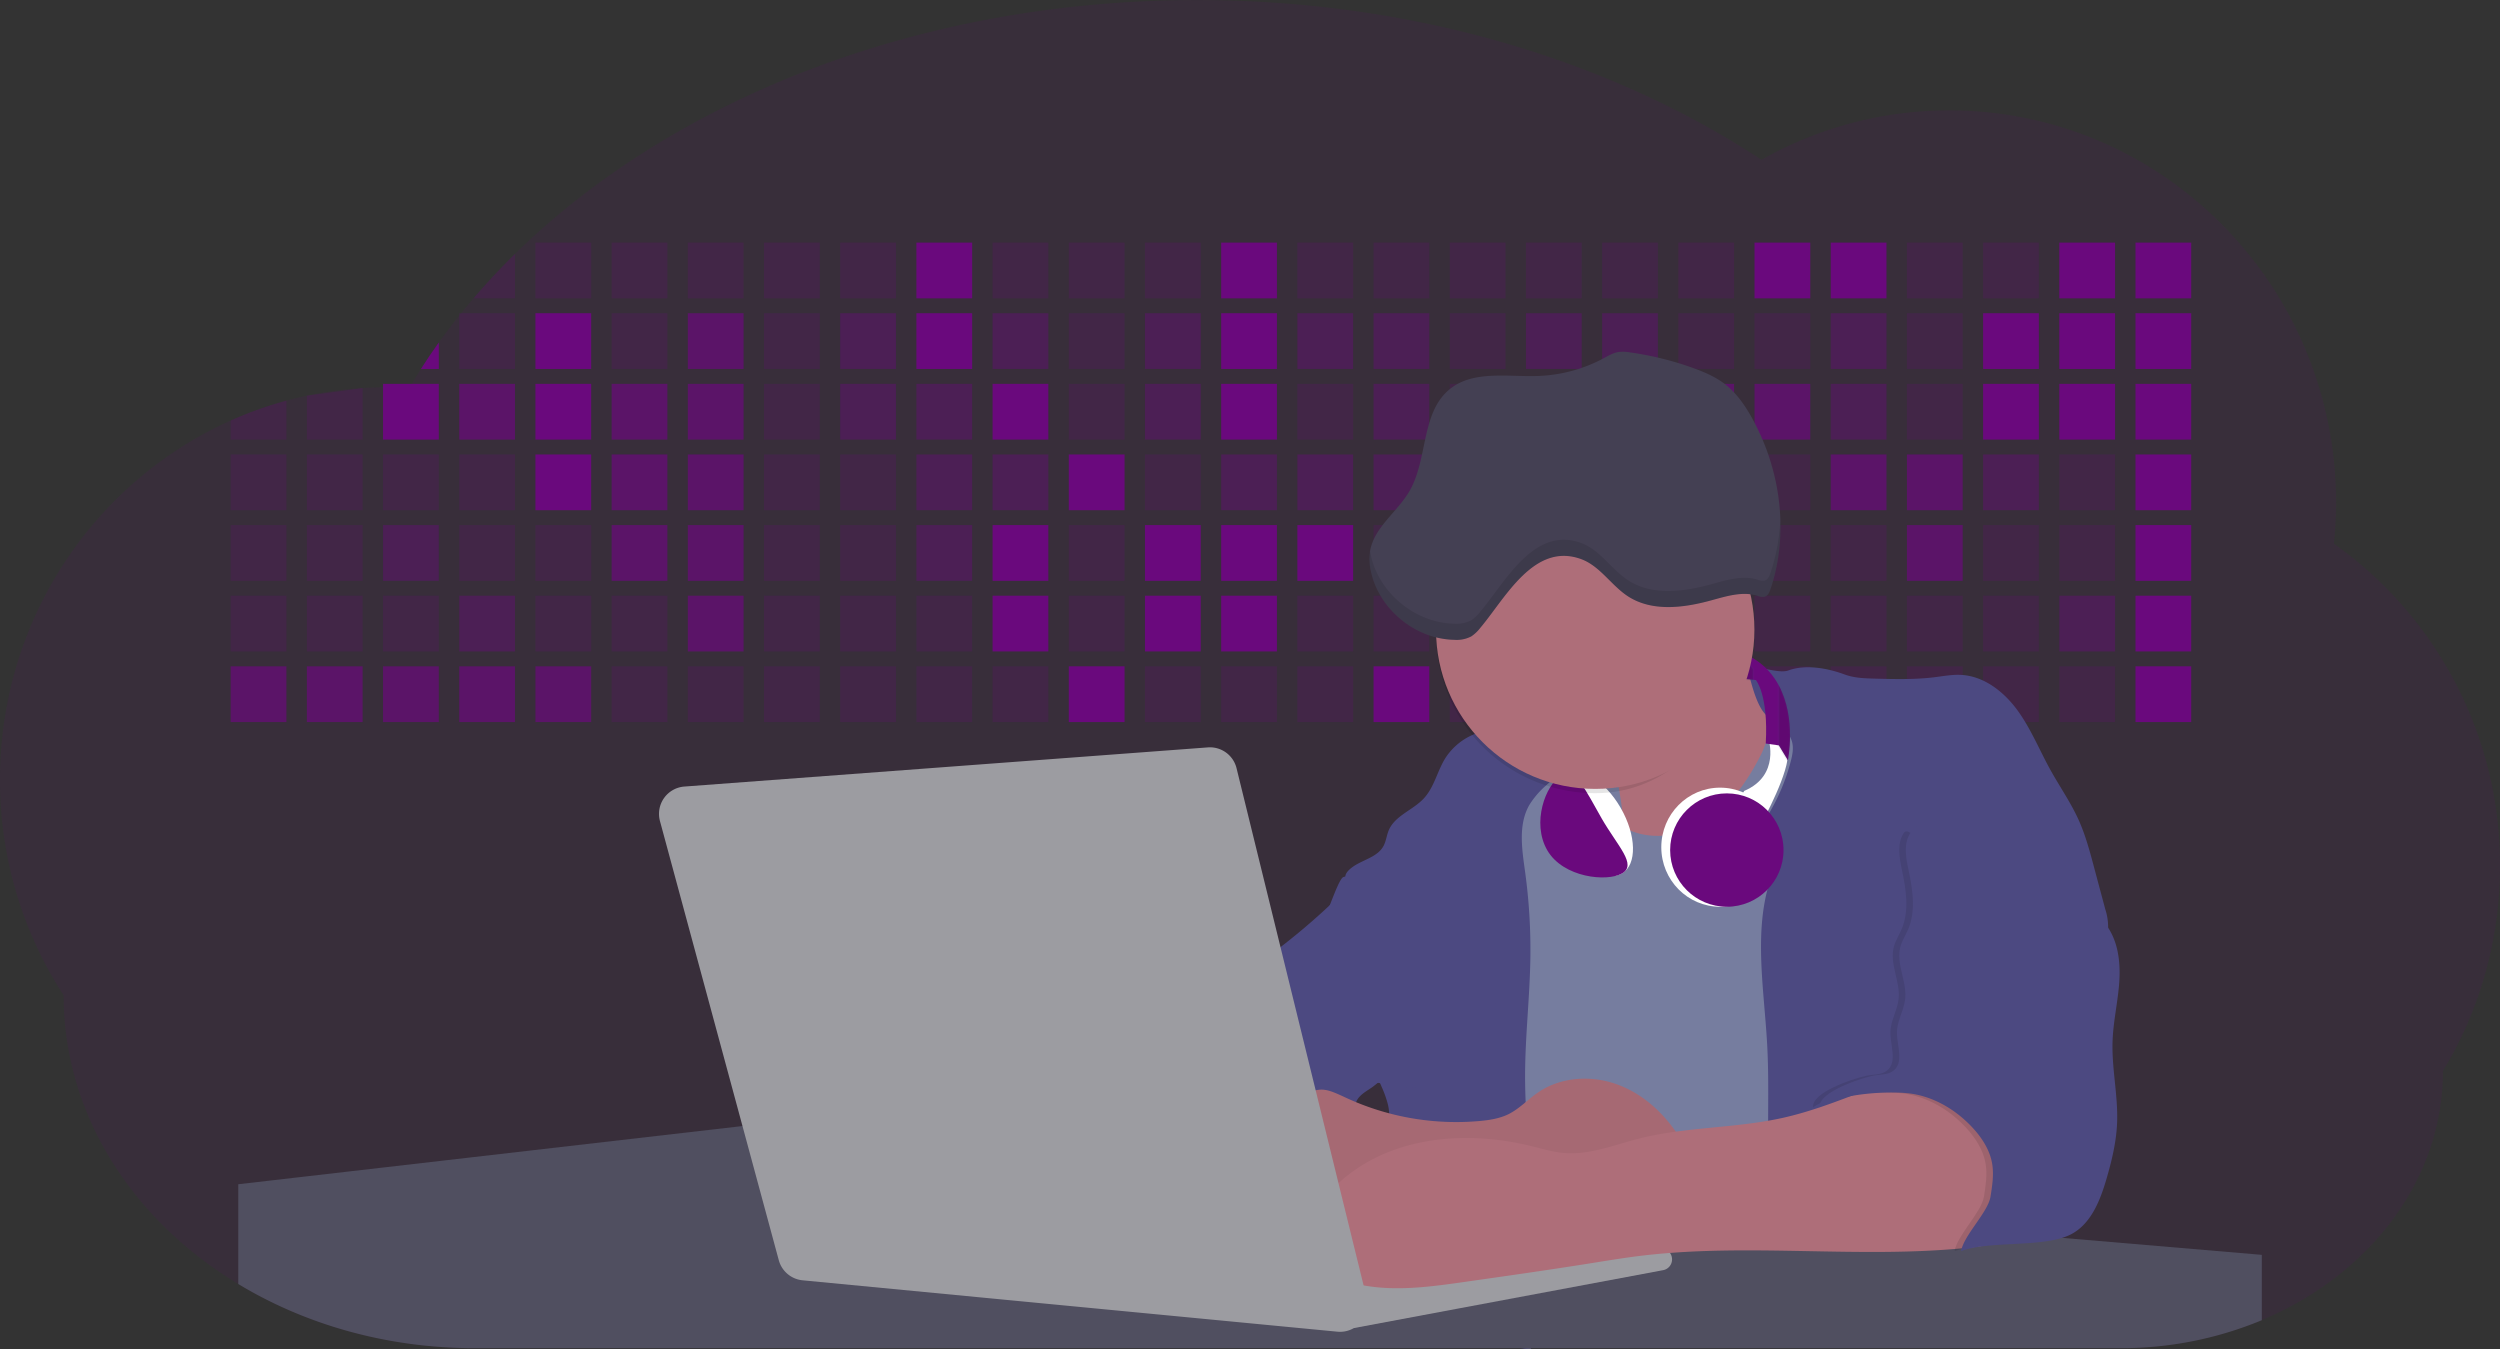 <svg id="aa7bae02-e79e-4d6b-a496-aba15f39787c" data-name="Layer 1" xmlns="http://www.w3.org/2000/svg" width="1144" height="617.32" viewBox="0 0 1144 617.32"><rect x="0" y="0" width="1144" height="617.32" fill="#333333" stroke="none"/><title>developer activity</title><path d="M1172,537.57a181.92,181.92,0,0,1-6.85,49.6,180.06,180.06,0,0,1-19.27,44.28c0,50.1-33.82,93.4-82.91,114a167.3,167.3,0,0,1-64.73,12.8H245.17c-40.25,0-77.55-10.86-108.14-29.36A185.76,185.76,0,0,1,112.2,711c-34-29.22-55.08-69.6-55.08-114.2A180.5,180.5,0,0,1,28,498.08c0-73.36,43.39-136.44,105.55-164.29a174.52,174.52,0,0,1,25.51-9.12q4.63-1.26,9.36-2.26a175.39,175.39,0,0,1,25.51-3.5q4.65-.29,9.35-.33H205c3.46,0,6.89.12,10.3.32l1.12-1.9q2.06-3.44,4.22-6.81,3.9-6.14,8.18-12.1,4.48-6.29,9.35-12.38l.83-1q2.76-3.44,5.64-6.8,9-10.49,19-20.35c72.11-70.68,185.08-116.18,312.08-116.18,98.82,0,189.15,27.55,258.34,73.07A174.18,174.18,0,0,1,920,191.86c97.74,0,177,80.37,177,179.51a184.9,184.9,0,0,1-1,18.78A180,180,0,0,1,1172,537.57Z" transform="translate(-28 -141.34)" fill="#6a097d" opacity="0.1"/><path d="M263.66,257.52v20.35h-19Q253.59,267.39,263.66,257.52Z" transform="translate(-28 -141.34)" fill="#6a097d" opacity="0.2"/><rect x="245.02" y="111.02" width="25.51" height="25.51" fill="#6a097d" opacity="0.2"/><rect x="279.88" y="111.02" width="25.51" height="25.51" fill="#6a097d" opacity="0.2"/><rect x="314.75" y="111.02" width="25.51" height="25.51" fill="#6a097d" opacity="0.2"/><rect x="349.61" y="111.02" width="25.51" height="25.51" fill="#6a097d" opacity="0.2"/><rect x="384.48" y="111.02" width="25.51" height="25.51" fill="#6a097d" opacity="0.2"/><rect x="419.35" y="111.02" width="25.51" height="25.51" fill="#6a097d"/><rect x="454.21" y="111.02" width="25.51" height="25.51" fill="#6a097d" opacity="0.2"/><rect x="489.08" y="111.02" width="25.51" height="25.51" fill="#6a097d" opacity="0.2"/><rect x="523.94" y="111.02" width="25.51" height="25.51" fill="#6a097d" opacity="0.2"/><rect x="558.81" y="111.02" width="25.51" height="25.51" fill="#6a097d"/><rect x="593.68" y="111.02" width="25.51" height="25.51" fill="#6a097d" opacity="0.2"/><rect x="628.54" y="111.02" width="25.51" height="25.51" fill="#6a097d" opacity="0.2"/><rect x="663.41" y="111.02" width="25.51" height="25.51" fill="#6a097d" opacity="0.2"/><rect x="698.28" y="111.02" width="25.51" height="25.51" fill="#6a097d" opacity="0.2"/><rect x="733.14" y="111.02" width="25.51" height="25.51" fill="#6a097d" opacity="0.2"/><rect x="768.01" y="111.02" width="25.51" height="25.51" fill="#6a097d" opacity="0.2"/><rect x="802.87" y="111.02" width="25.51" height="25.51" fill="#6a097d"/><rect x="837.74" y="111.02" width="25.51" height="25.51" fill="#6a097d"/><rect x="872.61" y="111.02" width="25.51" height="25.51" fill="#6a097d" opacity="0.2"/><rect x="907.47" y="111.02" width="25.51" height="25.51" fill="#6a097d" opacity="0.2"/><rect x="942.34" y="111.02" width="25.51" height="25.51" fill="#6a097d"/><rect x="977.2" y="111.02" width="25.51" height="25.51" fill="#6a097d"/><path d="M228.8,298.08v12.1h-8.18Q224.52,304,228.8,298.08Z" transform="translate(-28 -141.34)" fill="#6a097d"/><rect x="210.15" y="143.33" width="25.51" height="25.51" fill="#6a097d" opacity="0.2"/><rect x="245.02" y="143.33" width="25.51" height="25.51" fill="#6a097d"/><rect x="279.88" y="143.33" width="25.51" height="25.51" fill="#6a097d" opacity="0.2"/><rect x="314.75" y="143.33" width="25.51" height="25.51" fill="#6a097d" opacity="0.7"/><rect x="349.61" y="143.33" width="25.51" height="25.51" fill="#6a097d" opacity="0.2"/><rect x="384.48" y="143.33" width="25.51" height="25.51" fill="#6a097d" opacity="0.4"/><rect x="419.35" y="143.33" width="25.51" height="25.51" fill="#6a097d"/><rect x="454.21" y="143.33" width="25.51" height="25.51" fill="#6a097d" opacity="0.4"/><rect x="489.08" y="143.33" width="25.51" height="25.51" fill="#6a097d" opacity="0.2"/><rect x="523.94" y="143.33" width="25.51" height="25.51" fill="#6a097d" opacity="0.4"/><rect x="558.81" y="143.33" width="25.51" height="25.51" fill="#6a097d"/><rect x="593.68" y="143.33" width="25.51" height="25.51" fill="#6a097d" opacity="0.4"/><rect x="628.54" y="143.33" width="25.51" height="25.51" fill="#6a097d" opacity="0.4"/><rect x="663.41" y="143.33" width="25.51" height="25.51" fill="#6a097d" opacity="0.2"/><rect x="698.28" y="143.33" width="25.51" height="25.51" fill="#6a097d" opacity="0.4"/><rect x="733.14" y="143.33" width="25.51" height="25.51" fill="#6a097d" opacity="0.4"/><rect x="768.01" y="143.33" width="25.51" height="25.51" fill="#6a097d" opacity="0.2"/><rect x="802.87" y="143.33" width="25.51" height="25.51" fill="#6a097d" opacity="0.2"/><rect x="837.74" y="143.33" width="25.51" height="25.51" fill="#6a097d" opacity="0.4"/><rect x="872.61" y="143.33" width="25.51" height="25.51" fill="#6a097d" opacity="0.2"/><rect x="907.47" y="143.33" width="25.51" height="25.51" fill="#6a097d"/><rect x="942.34" y="143.33" width="25.51" height="25.51" fill="#6a097d"/><rect x="977.2" y="143.33" width="25.51" height="25.51" fill="#6a097d"/><path d="M159.06,324.67V342.5H133.55v-8.71A174.52,174.52,0,0,1,159.06,324.67Z" transform="translate(-28 -141.34)" fill="#6a097d" opacity="0.2"/><polygon points="165.93 177.57 165.93 201.16 140.42 201.16 140.42 181.07 165.93 177.57" fill="#6a097d" opacity="0.2"/><rect x="175.28" y="175.65" width="25.51" height="25.51" fill="#6a097d"/><rect x="210.15" y="175.65" width="25.51" height="25.51" fill="#6a097d" opacity="0.7"/><rect x="245.02" y="175.65" width="25.51" height="25.51" fill="#6a097d"/><rect x="279.88" y="175.65" width="25.51" height="25.51" fill="#6a097d" opacity="0.7"/><rect x="314.75" y="175.65" width="25.51" height="25.51" fill="#6a097d" opacity="0.7"/><rect x="349.61" y="175.65" width="25.51" height="25.51" fill="#6a097d" opacity="0.2"/><rect x="384.48" y="175.65" width="25.51" height="25.51" fill="#6a097d" opacity="0.4"/><rect x="419.35" y="175.65" width="25.51" height="25.51" fill="#6a097d" opacity="0.4"/><rect x="454.21" y="175.65" width="25.51" height="25.51" fill="#6a097d"/><rect x="489.08" y="175.65" width="25.51" height="25.51" fill="#6a097d" opacity="0.2"/><rect x="523.94" y="175.65" width="25.51" height="25.51" fill="#6a097d" opacity="0.4"/><rect x="558.81" y="175.65" width="25.51" height="25.51" fill="#6a097d"/><rect x="593.68" y="175.65" width="25.51" height="25.51" fill="#6a097d" opacity="0.2"/><rect x="628.54" y="175.65" width="25.51" height="25.51" fill="#6a097d" opacity="0.4"/><rect x="663.41" y="175.65" width="25.51" height="25.51" fill="#6a097d" opacity="0.2"/><rect x="698.28" y="175.65" width="25.51" height="25.51" fill="#6a097d"/><rect x="733.14" y="175.65" width="25.51" height="25.51" fill="#6a097d" opacity="0.2"/><rect x="768.01" y="175.65" width="25.51" height="25.51" fill="#6a097d" opacity="0.7"/><rect x="802.87" y="175.65" width="25.51" height="25.51" fill="#6a097d" opacity="0.7"/><rect x="837.74" y="175.65" width="25.51" height="25.51" fill="#6a097d" opacity="0.4"/><rect x="872.61" y="175.65" width="25.51" height="25.51" fill="#6a097d" opacity="0.2"/><rect x="907.47" y="175.65" width="25.51" height="25.51" fill="#6a097d"/><rect x="942.34" y="175.65" width="25.51" height="25.51" fill="#6a097d"/><rect x="977.2" y="175.65" width="25.51" height="25.51" fill="#6a097d"/><rect x="105.55" y="207.96" width="25.51" height="25.51" fill="#6a097d" opacity="0.2"/><rect x="140.42" y="207.96" width="25.51" height="25.51" fill="#6a097d" opacity="0.2"/><rect x="175.28" y="207.96" width="25.51" height="25.51" fill="#6a097d" opacity="0.2"/><rect x="210.15" y="207.96" width="25.51" height="25.51" fill="#6a097d" opacity="0.2"/><rect x="245.02" y="207.96" width="25.51" height="25.51" fill="#6a097d"/><rect x="279.88" y="207.96" width="25.51" height="25.51" fill="#6a097d" opacity="0.7"/><rect x="314.75" y="207.96" width="25.51" height="25.51" fill="#6a097d" opacity="0.7"/><rect x="349.61" y="207.96" width="25.51" height="25.51" fill="#6a097d" opacity="0.2"/><rect x="384.48" y="207.96" width="25.51" height="25.51" fill="#6a097d" opacity="0.2"/><rect x="419.35" y="207.96" width="25.51" height="25.51" fill="#6a097d" opacity="0.4"/><rect x="454.21" y="207.96" width="25.51" height="25.51" fill="#6a097d" opacity="0.4"/><rect x="489.08" y="207.96" width="25.51" height="25.51" fill="#6a097d"/><rect x="523.94" y="207.96" width="25.51" height="25.51" fill="#6a097d" opacity="0.2"/><rect x="558.81" y="207.96" width="25.51" height="25.51" fill="#6a097d" opacity="0.4"/><rect x="593.68" y="207.96" width="25.51" height="25.51" fill="#6a097d" opacity="0.4"/><rect x="628.54" y="207.96" width="25.51" height="25.51" fill="#6a097d" opacity="0.4"/><rect x="663.41" y="207.96" width="25.51" height="25.51" fill="#6a097d" opacity="0.4"/><rect x="698.28" y="207.96" width="25.51" height="25.51" fill="#6a097d" opacity="0.2"/><rect x="733.14" y="207.96" width="25.51" height="25.51" fill="#6a097d" opacity="0.2"/><rect x="768.01" y="207.96" width="25.51" height="25.51" fill="#6a097d" opacity="0.2"/><rect x="802.87" y="207.96" width="25.51" height="25.51" fill="#6a097d" opacity="0.2"/><rect x="837.74" y="207.96" width="25.51" height="25.51" fill="#6a097d" opacity="0.7"/><rect x="872.61" y="207.96" width="25.51" height="25.51" fill="#6a097d" opacity="0.7"/><rect x="907.47" y="207.96" width="25.51" height="25.51" fill="#6a097d" opacity="0.4"/><rect x="942.34" y="207.96" width="25.51" height="25.51" fill="#6a097d" opacity="0.2"/><rect x="977.2" y="207.96" width="25.51" height="25.51" fill="#6a097d"/><rect x="105.55" y="240.28" width="25.51" height="25.51" fill="#6a097d" opacity="0.2"/><rect x="140.42" y="240.28" width="25.51" height="25.51" fill="#6a097d" opacity="0.2"/><rect x="175.28" y="240.28" width="25.51" height="25.51" fill="#6a097d" opacity="0.4"/><rect x="210.15" y="240.28" width="25.51" height="25.51" fill="#6a097d" opacity="0.2"/><rect x="245.02" y="240.28" width="25.51" height="25.51" fill="#6a097d" opacity="0.2"/><rect x="279.88" y="240.28" width="25.51" height="25.51" fill="#6a097d" opacity="0.7"/><rect x="314.75" y="240.28" width="25.51" height="25.51" fill="#6a097d" opacity="0.7"/><rect x="349.61" y="240.28" width="25.51" height="25.51" fill="#6a097d" opacity="0.2"/><rect x="384.48" y="240.28" width="25.51" height="25.51" fill="#6a097d" opacity="0.2"/><rect x="419.35" y="240.28" width="25.51" height="25.51" fill="#6a097d" opacity="0.4"/><rect x="454.21" y="240.28" width="25.51" height="25.51" fill="#6a097d"/><rect x="489.08" y="240.28" width="25.51" height="25.51" fill="#6a097d" opacity="0.2"/><rect x="523.94" y="240.28" width="25.51" height="25.51" fill="#6a097d"/><rect x="558.81" y="240.28" width="25.51" height="25.51" fill="#6a097d"/><rect x="593.68" y="240.28" width="25.51" height="25.51" fill="#6a097d"/><rect x="628.54" y="240.28" width="25.51" height="25.51" fill="#6a097d" opacity="0.2"/><rect x="663.41" y="240.28" width="25.51" height="25.51" fill="#6a097d"/><rect x="698.28" y="240.28" width="25.51" height="25.51" fill="#6a097d" opacity="0.2"/><rect x="733.14" y="240.28" width="25.51" height="25.51" fill="#6a097d" opacity="0.2"/><rect x="768.01" y="240.28" width="25.51" height="25.51" fill="#6a097d" opacity="0.2"/><rect x="802.87" y="240.28" width="25.51" height="25.51" fill="#6a097d" opacity="0.2"/><rect x="837.74" y="240.28" width="25.51" height="25.51" fill="#6a097d" opacity="0.2"/><rect x="872.61" y="240.28" width="25.51" height="25.51" fill="#6a097d" opacity="0.7"/><rect x="907.47" y="240.28" width="25.51" height="25.51" fill="#6a097d" opacity="0.2"/><rect x="942.34" y="240.28" width="25.51" height="25.51" fill="#6a097d" opacity="0.2"/><rect x="977.2" y="240.28" width="25.51" height="25.51" fill="#6a097d"/><rect x="105.55" y="272.59" width="25.51" height="25.51" fill="#6a097d" opacity="0.2"/><rect x="140.42" y="272.59" width="25.51" height="25.51" fill="#6a097d" opacity="0.2"/><rect x="175.28" y="272.59" width="25.51" height="25.51" fill="#6a097d" opacity="0.2"/><rect x="210.15" y="272.59" width="25.51" height="25.51" fill="#6a097d" opacity="0.4"/><rect x="245.02" y="272.59" width="25.51" height="25.51" fill="#6a097d" opacity="0.2"/><rect x="279.88" y="272.59" width="25.51" height="25.51" fill="#6a097d" opacity="0.2"/><rect x="314.75" y="272.59" width="25.51" height="25.51" fill="#6a097d" opacity="0.7"/><rect x="349.61" y="272.59" width="25.51" height="25.51" fill="#6a097d" opacity="0.2"/><rect x="384.48" y="272.59" width="25.51" height="25.51" fill="#6a097d" opacity="0.2"/><rect x="419.35" y="272.59" width="25.51" height="25.51" fill="#6a097d" opacity="0.2"/><rect x="454.21" y="272.59" width="25.51" height="25.51" fill="#6a097d"/><rect x="489.08" y="272.59" width="25.51" height="25.51" fill="#6a097d" opacity="0.2"/><rect x="523.94" y="272.59" width="25.51" height="25.51" fill="#6a097d"/><rect x="558.81" y="272.59" width="25.51" height="25.51" fill="#6a097d"/><rect x="593.68" y="272.59" width="25.51" height="25.51" fill="#6a097d" opacity="0.2"/><rect x="628.54" y="272.59" width="25.51" height="25.51" fill="#6a097d" opacity="0.2"/><rect x="663.41" y="272.59" width="25.51" height="25.51" fill="#6a097d" opacity="0.2"/><rect x="698.28" y="272.59" width="25.51" height="25.51" fill="#6a097d" opacity="0.2"/><rect x="733.14" y="272.59" width="25.51" height="25.51" fill="#6a097d" opacity="0.2"/><rect x="768.01" y="272.59" width="25.51" height="25.51" fill="#6a097d" opacity="0.2"/><rect x="802.87" y="272.59" width="25.51" height="25.51" fill="#6a097d" opacity="0.2"/><rect x="837.74" y="272.59" width="25.51" height="25.51" fill="#6a097d" opacity="0.2"/><rect x="872.61" y="272.59" width="25.51" height="25.51" fill="#6a097d" opacity="0.2"/><rect x="907.47" y="272.59" width="25.51" height="25.51" fill="#6a097d" opacity="0.2"/><rect x="942.34" y="272.59" width="25.51" height="25.51" fill="#6a097d" opacity="0.4"/><rect x="977.2" y="272.59" width="25.51" height="25.51" fill="#6a097d"/><rect x="105.55" y="304.91" width="25.51" height="25.51" fill="#6a097d" opacity="0.7"/><rect x="140.42" y="304.91" width="25.51" height="25.51" fill="#6a097d" opacity="0.7"/><rect x="175.28" y="304.91" width="25.51" height="25.51" fill="#6a097d" opacity="0.7"/><rect x="210.15" y="304.91" width="25.51" height="25.51" fill="#6a097d" opacity="0.7"/><rect x="245.02" y="304.91" width="25.51" height="25.51" fill="#6a097d" opacity="0.7"/><rect x="279.88" y="304.91" width="25.51" height="25.51" fill="#6a097d" opacity="0.2"/><rect x="314.75" y="304.91" width="25.51" height="25.51" fill="#6a097d" opacity="0.2"/><rect x="349.61" y="304.91" width="25.51" height="25.51" fill="#6a097d" opacity="0.2"/><rect x="384.48" y="304.91" width="25.51" height="25.51" fill="#6a097d" opacity="0.2"/><rect x="419.35" y="304.91" width="25.51" height="25.51" fill="#6a097d" opacity="0.2"/><rect x="454.21" y="304.91" width="25.51" height="25.51" fill="#6a097d" opacity="0.2"/><rect x="489.08" y="304.91" width="25.51" height="25.51" fill="#6a097d"/><rect x="523.94" y="304.91" width="25.51" height="25.51" fill="#6a097d" opacity="0.2"/><rect x="558.81" y="304.91" width="25.51" height="25.51" fill="#6a097d" opacity="0.2"/><rect x="593.68" y="304.91" width="25.51" height="25.51" fill="#6a097d" opacity="0.2"/><rect x="628.54" y="304.91" width="25.51" height="25.51" fill="#6a097d"/><rect x="663.41" y="304.91" width="25.51" height="25.51" fill="#6a097d" opacity="0.2"/><rect x="698.28" y="304.91" width="25.51" height="25.51" fill="#6a097d" opacity="0.2"/><rect x="733.14" y="304.91" width="25.51" height="25.51" fill="#6a097d" opacity="0.2"/><rect x="768.01" y="304.91" width="25.51" height="25.51" fill="#6a097d" opacity="0.2"/><rect x="802.87" y="304.91" width="25.51" height="25.51" fill="#6a097d" opacity="0.2"/><rect x="837.74" y="304.91" width="25.51" height="25.51" fill="#6a097d" opacity="0.2"/><rect x="872.61" y="304.91" width="25.51" height="25.51" fill="#6a097d" opacity="0.2"/><rect x="907.47" y="304.91" width="25.51" height="25.51" fill="#6a097d" opacity="0.2"/><rect x="942.34" y="304.91" width="25.51" height="25.51" fill="#6a097d" opacity="0.2"/><rect x="977.2" y="304.91" width="25.51" height="25.51" fill="#6a097d"/><circle cx="734.52" cy="363.89" r="34.87" fill="#767d9f"/><path d="M760.71,460.87q5.22,22.78,8.86,45.9c.73,4.58,1.38,9.41-.28,13.74-1.39,3.61-4.22,6.43-6.44,9.59s-3.9,7.21-2.55,10.83,5.29,5.6,9.05,6.62c10.76,2.9,22.23.79,32.94-2.35a53.29,53.29,0,0,0,13.81-5.72c4.54-2.88,8.26-6.88,11.68-11,15.61-18.93,25.83-41.65,35.45-64.23a39.12,39.12,0,0,1-33.11-13.34c-3.94-4.63-6.83-11.08-4.61-16.74-6.51,3.57-14.24,3.81-21.25,6.25a75.49,75.49,0,0,0-12.5,6.15q-7.18,4.15-14.28,8.46C772.07,458.29,767,461.19,760.71,460.87Z" transform="translate(-28 -141.34)" fill="#ae6e79"/><path d="M833.64,487.05c-6.11,11.89-14.06,23.32-25.41,30.4s-26.63,9-38,2c-5.6-3.42-9.84-8.62-14.73-13s-11-8.13-17.57-7.56c-7.24.63-12.91,6.28-17.76,11.69-7.36,8.22-14.47,16.79-19.68,26.52-10,18.7-12.37,40.56-11.93,61.76s3.51,42.29,3.58,63.49c.1,26.08-4.32,51.95-8.79,77.64,41.1-5.06,82.25,6,123.44,10.19,26.36,2.71,52.92,2.65,79.42,2.58,4.66,0,9.62-.12,13.5-2.7a18.2,18.2,0,0,0,5.59-6.64c3.66-6.75,5.13-14.45,6.15-22.06,2.59-19.22,2.67-38.68,2.74-58.08.18-47,.35-94.17-5.62-140.8-1.47-11.47-3.35-23-7.75-33.73s-11.58-20.6-21.62-26.35c-6.45-3.7-21.4-10.14-29-6.41C841.67,460.15,837.73,479.09,833.64,487.05Z" transform="translate(-28 -141.34)" fill="#767d9f"/><path d="M836.68,619.77c-1.55-29-7.86-59.95,5.57-85.69,3.3-6.32-8.54-14.21-4.88-20.33a92.08,92.08,0,0,0,10.06-23.93c.76-2.89,1.37-5.95.65-8.85-1.33-5.29-6.56-8.44-11-11.66-4.9-3.56-7.42-14.41-9-20.28s12.57,1.2,18.26-.89c7.9-2.89,17.94-1.07,25.82,1.86,4.4,1.62,9.18,1.76,13.87,1.88,9.11.24,18.25.47,27.29-.65,4.06-.51,8.13-1.28,12.21-1.05,10.41.59,19.46,7.71,25.62,16.13s10.08,18.23,15.13,27.35c4.21,7.6,9.23,14.78,12.82,22.69,3.18,7,5.19,14.52,7.18,22l5.13,19.19a25.58,25.58,0,0,1,1.26,8.51c-.26,3.07-1.62,5.93-3,8.66A164.12,164.12,0,0,1,971,603.2c-10.79,13.23-23.89,25.16-30.3,41-2.5,6.17-3.89,12.73-5.16,19.27a707.94,707.94,0,0,0-10.9,79.15,174.2,174.2,0,0,0-36.52-12.21,177.61,177.61,0,0,0-19-3c-5.59-.58-12.8.52-18.12-1-8.9-2.53-9.88-17.58-11.23-25.46-2.16-12.55-2.59-25.32-2.67-38C837,648.53,837.45,634.14,836.68,619.77Z" transform="translate(-28 -141.34)" fill="#4c4981"/><path d="M641.23,565.54c4.21,24,8.85,48.07,18,70.62-.23.22-.46.42-.69.62-.81.69-1.65,1.34-2.53,2-2.05,1.44-4.3,2.66-6,4.54a8,8,0,0,0-1.5,2.45,5.48,5.48,0,0,0,0,4.47c-4.77,2.11-10.31,1.46-15.66,1.26-4.61-.17-9.08,0-12.78,2.53-5.14,3.54-6.69,10.34-7.52,16.52q-.46,3.38-.79,6.77-.32,3.15-.52,6.32a188.61,188.61,0,0,0-.19,21q.08,1.92.21,3.84c-16.34-.39-31.23-8.91-45.32-17.19-3.22-1.89-6.54-3.88-8.63-7A15.8,15.8,0,0,1,555,674c0-.51.09-1,.16-1.52a41.58,41.58,0,0,1,2.29-8.68,107.2,107.2,0,0,1,19.19-32.65c3.58-4.18,7.61-8.27,9.28-13.52.73-2.29,1-4.72,1.74-7,3.32-9.88,15.3-14.55,19.4-24.14,1-2.29,1.46-4.8,2.7-7a17.63,17.63,0,0,1,4.25-4.75c.73-.61,1.49-1.2,2.24-1.79q10.54-8.26,20.31-17.45,1.82-1.71,3.6-3.46A59.48,59.48,0,0,0,641.23,565.54Z" transform="translate(-28 -141.34)" fill="#4c4981"/><path d="M742,494.56c-1.44,1.52-3,2.95-4.53,4.37l-.41.37-1.62,1.5a39,39,0,0,0-7.55,8.79l-.17.28c-5.1,9.13-3.21,20.37-1.79,30.74a261.55,261.55,0,0,1,2.37,39c-.26,18-2.38,35.88-2.42,53.86,0,4.08.09,8.15.27,12.23.29,6.63.79,13.25,1.39,19.87.65,7.26,1.43,14.51,2.16,21.76.58,5.61,1.13,11.21,1.59,16.81.23,2.9.45,5.79.63,8.69.21,3.4.38,6.81.48,10.21h0c.07,2.16.11,4.31.11,6.47,0,1.23,0,2.45,0,3.67q0,3.51-.19,7-.2,4.49-.61,9c-.31,3.27-.86,6.84-3.16,9.14-.14.14-.29.27-.44.4l-3.24-.4a332.72,332.72,0,0,0-67.3-1.2c.49-3.38.94-6.75,1.38-10.14.2-1.6.4-3.21.59-4.82q.33-2.76.63-5.52c.23-2,.44-4,.64-6q.78-7.73,1.37-15.47.87-11.29,1.32-22.62.22-5.41.34-10.83.17-6.72.16-13.45,0-6.54-.11-13.1c0-1.44-.06-2.88-.18-4.31a27.35,27.35,0,0,0-.53-3.83,49.87,49.87,0,0,0-3-8.48c-.22-.52-.43-1-.64-1.55-.12-.27-.23-.55-.34-.82,5.76-5.13,9.86-12,13.8-18.76,6.39-10.89,12.93-22.26,14-34.84s-5.18-26.71-17.2-30.55c-3.27-1-6.73-1.28-10.1-1.87-3.18-.56-9.81-1.83-13.49-4.11q-3,3.08-6,6.05a22.15,22.15,0,0,1,2.17-8.71l1.42.07a2.71,2.71,0,0,1-.16-1c0-1.07.74-2.28,2.32-3.62,4.71-4,12.12-4.89,15.09-10.3,1.24-2.25,1.45-4.93,2.45-7.29,2.87-6.73,11.11-9.21,16.07-14.59s6.2-13,10.21-19a28.62,28.62,0,0,1,12-10c.4-.19.81-.38,1.22-.55,8.3-3.55,18.16-4.36,26.76-4.34,3.34,0,12,.1,16.24,1.79a5.32,5.32,0,0,1,1.85,1.13C752.37,480.61,745.34,491,742,494.56Z" transform="translate(-28 -141.34)" fill="#4c4981"/><path d="M642.72,542.69a60.88,60.88,0,0,1,46.74,4.87c7.2,4,13.66,9.58,17.62,16.78,5.95,10.8,5.69,23.82,5.27,36.15-.21,6.17-.48,12.56-3.2,18.1C706,625,700.06,629.4,694,633a42.24,42.24,0,0,1-12.32,5.33c-6.72,1.46-13.7.22-20.47-1-7.36-1.36-15.26-3-20.37-8.48-3-3.18-4.64-7.31-6.26-11.35q-3.49-8.75-7-17.48c-4.05-10.11-5.42-18.52-.07-28.37,2.43-4.49,5.4-8.69,7.8-13.21C636.51,556.14,640.81,543.28,642.72,542.69Z" transform="translate(-28 -141.34)" fill="#4c4981"/><path d="M1063,715.56v29.9a167.3,167.3,0,0,1-64.73,12.8H728.58c-.14.14-.29.27-.44.4l-3.24-.4H245.17c-40.25,0-77.55-10.86-108.14-29.36V683.25l230.72-26.63.18,0L502.29,668l34.77,3,18.06,1.53,37.38,3.17,19.23,1.63,28,2.38,3.94.33,20.18,1.71L691.23,684l38.5,3.26,64.18,5.45,45.15,3.83,74.14,6.29,14.1,1.19,1.52.13,1.32.11,18.62,1.58,20.44,1.74,2.37.2Z" transform="translate(-28 -141.34)" fill="#504f60"/><polygon points="764 573.12 474.86 523.77 463.65 580.46 596.19 596.33 637 601.44 749.26 579.33 764 573.12" fill="#9c9ca1"/><path d="M642.33,739.94l144.86-27.23a5,5,0,0,1,5.94,4.93h0a5,5,0,0,1-4.09,4.93L647.57,749.06Z" transform="translate(-28 -141.34)" fill="#9c9ca1"/><path d="M705.17,654.31c4.51-.42,9.08-1.13,13.14-3.13,5-2.49,8.89-6.78,13.52-9.94,10.18-7,23.8-7.94,35.47-3.92s21.41,12.63,28.23,22.91c4.53,6.85,7.93,15.59,4.73,23.15a30.51,30.51,0,0,1-4.12,6.44l-8.34,10.9a29,29,0,0,1-5.66,6.09c-3.12,2.27-7,3.2-10.82,3.76-10.15,1.48-20.48.64-30.71,1.32-17.57,1.17-34.73,6.83-52.34,6.64-10.12-.11-20.11-2.15-30-4.19l-43.77-9c-7.62-1.56-16.23-3.84-19.82-10.75-1.61-3.11-1.91-6.71-2.1-10.21-.52-9.64,0-20.36,6.68-27.31,6.28-6.52,16.21-8.58,23.71-13.4,9.18-5.91,12.21-4,21.89.44A120,120,0,0,0,705.17,654.31Z" transform="translate(-28 -141.34)" fill="#ae6e79"/><path d="M705.17,654.31c4.51-.42,9.08-1.13,13.14-3.13,5-2.49,8.89-6.78,13.52-9.94,10.18-7,23.8-7.94,35.47-3.92s21.41,12.63,28.23,22.91c4.53,6.85,7.93,15.59,4.73,23.15a30.51,30.51,0,0,1-4.12,6.44l-8.34,10.9a29,29,0,0,1-5.66,6.09c-3.12,2.27-7,3.2-10.82,3.76-10.15,1.48-20.48.64-30.71,1.32-17.57,1.17-34.73,6.83-52.34,6.64-10.12-.11-20.11-2.15-30-4.19l-43.77-9c-7.62-1.56-16.23-3.84-19.82-10.75-1.61-3.11-1.91-6.71-2.1-10.21-.52-9.64,0-20.36,6.68-27.31,6.28-6.52,16.21-8.58,23.71-13.4,9.18-5.91,12.21-4,21.89.44A120,120,0,0,0,705.17,654.31Z" transform="translate(-28 -141.34)" opacity="0.05"/><path d="M880.94,640.6c-12.28,4.75-24.63,9.52-37.49,12.35-21.56,4.75-44.12,4-65.51,9.43-11.3,2.88-22.53,7.52-34.14,6.58-5.19-.42-10.2-2-15.25-3.2-28.37-7-60.62-4.73-83.66,13.27-7.88,6.15-14.33,13.82-20.18,22a14.7,14.7,0,0,0,5.91,21.88A86.62,86.62,0,0,0,659,730.48c13.13,1.16,26.32-.7,39.38-2.56,19.38-2.75,38.77-5.51,58.1-8.6,6.94-1.11,13.88-2.26,20.86-3.14,50.23-6.35,101.37,1.37,151.73-3.93,5.09-.54,10.27-1.24,14.9-3.41,11.72-5.5,17.52-20,15.1-32.74s-11.76-23.33-23-29.83c-9.42-5.47-19.58-7.68-30.07-10C896.26,634,890.32,637,880.94,640.6Z" transform="translate(-28 -141.34)" fill="#ae6e79"/><path d="M988.67,564.44c5.54,7.26,6.72,17,6.12,26.09s-2.76,18.08-3.08,27.21c-.44,12.52,2.58,25,2.07,37.48-.36,8.73-2.43,17.29-4.88,25.67-2.89,9.89-7.07,20.52-16.2,25.27-12.12,6.31-37.54,2.76-50.29,7.7,1.16-7.23,12.28-17.7,13.44-24.93.8-5,1.61-10.14.75-15.15-1.1-6.39-4.85-12.06-9.3-16.78-7.08-7.51-16.32-13.16-26.47-15s-35-.33-43.12,6.08c-1-6.62,17.6-13,24.14-14.43,3.26-.73,7-.32,9.61-2.39,5-3.92,1.37-11.73,1.61-18,.19-5,3.11-9.58,3.7-14.58,1-8-4.22-16.15-2.17-24,.76-2.9,2.45-5.45,3.62-8.21,3.56-8.45,2-18.09.1-27.07-1.18-5.64-2.33-12,.81-16.81,2.91-4.49,11.17,11.5,16.46,10.76,17.47-2.45,33.28-15.4,47.39-4.8,7.19,5.4,8.13,11,11,18.71C976.77,554.6,984,558.36,988.67,564.44Z" transform="translate(-28 -141.34)" opacity="0.1"/><path d="M991.67,564.44c5.54,7.26,6.72,17,6.12,26.09s-2.76,18.08-3.08,27.21c-.44,12.52,2.58,25,2.07,37.48-.36,8.73-2.43,17.29-4.88,25.67-2.89,9.89-7.07,20.52-16.2,25.27-12.12,6.31-37.54,2.76-50.29,7.7,1.16-7.23,12.28-17.7,13.44-24.93.8-5,1.61-10.14.75-15.15-1.1-6.39-4.85-12.06-9.3-16.78-7.08-7.51-16.32-13.16-26.47-15s-35-.33-43.12,6.08c-1-6.62,17.6-13,24.14-14.43,3.26-.73,7-.32,9.61-2.39,5-3.92,1.37-11.73,1.61-18,.19-5,3.11-9.58,3.7-14.58,1-8-4.22-16.15-2.17-24,.76-2.9,2.45-5.45,3.62-8.21,3.56-8.45,2-18.09.1-27.07-1.18-5.64-2.33-12,.81-16.81,2.91-4.49,8.6-6.19,13.89-6.94a68.42,68.42,0,0,1,50,12.9c7.19,5.4,8.13,11,11,18.71C979.77,554.6,987,558.36,991.67,564.44Z" transform="translate(-28 -141.34)" fill="#4c4981"/><path d="M330,517.06,384.37,718a12.55,12.55,0,0,0,10.91,9.21L640,750.72a12.54,12.54,0,0,0,13.38-15.48L593.84,492.86a12.54,12.54,0,0,0-13.12-9.51L341.13,501.27A12.54,12.54,0,0,0,330,517.06Z" transform="translate(-28 -141.34)" fill="#9c9ca1"/><ellipse cx="787.11" cy="387.68" rx="26.9" ry="27.25" fill="#fff"/><path d="M837.2,479.31s5.67,16.86-11.06,23.95L824,507l10.48,10.34S847.4,493.77,846,485.4C846,485.4,844,476.9,837.2,479.31Z" transform="translate(-28 -141.34)" fill="#fff"/><circle cx="790.2" cy="388.99" r="25.94" fill="#6a097d"/><path d="M846.13,489.23l-4.12-6.8-6-.85c1.28-22.39-4.53-29.06-4.53-29.06l-1.35-.13-5.88-.57-11.06-11.48v-3.26c15.54,1.85,24.13,9.23,28.77,17.88C850.16,470.14,846.13,489.23,846.13,489.23Z" transform="translate(-28 -141.34)" fill="#6a097d"/><path d="M830.18,448.27v4.12l-5.88-.57-11.06-11.48S830.35,444.17,830.18,448.27Z" transform="translate(-28 -141.34)" stroke="#4c4981" stroke-miterlimit="10" opacity="0.1"/><path d="M846.13,489.23l-4.12-6.8V455C850.16,470.14,846.13,489.23,846.13,489.23Z" transform="translate(-28 -141.34)" stroke="#4c4981" stroke-miterlimit="10" opacity="0.1"/><ellipse cx="757.11" cy="518.2" rx="14.43" ry="26.32" transform="translate(-185.67 306.64) rotate(-30)" fill="#fff"/><path d="M761,516c7.27,12.59,16.19,21,9.29,25s-27,2-34.27-10.6-.67-30,6.23-34S753.72,503.38,761,516Z" transform="translate(-28 -141.34)" fill="#6a097d"/><path d="M825.73,425.3c0,40.23-27.53,79-67.76,79a72.85,72.85,0,0,1,0-145.7C798.2,358.64,825.73,385.06,825.73,425.3Z" transform="translate(-28 -141.34)" opacity="0.1"/><circle cx="729.97" cy="288.15" r="72.85" fill="#ae6e79"/><path d="M751.57,397.21c8.67,3.19,13.8,12.15,21.58,17.14,11,7,25.32,5.19,37.88,1.73,7-1.91,14.32-4.24,21.21-2.12a6,6,0,0,0,3.23.46c1.5-.43,2.24-2.09,2.73-3.57,8.52-25.4,4.69-54.17-8.17-77.67-3.32-6.06-7.3-11.92-12.78-16.13-4.32-3.31-9.4-5.48-14.52-7.33a145,145,0,0,0-28.88-7.13,17.94,17.94,0,0,0-5.27-.17c-2.41.39-4.57,1.69-6.72,2.85A68.78,68.78,0,0,1,732,313.38c-14,.53-30-2.77-40.79,6.21-13,10.77-9.76,31.78-18.19,46.4-5.58,9.67-16.34,16.69-18.11,27.7a25.57,25.57,0,0,0,.63,10.07c4.12,16.94,20.52,30.06,38,30.37a14.42,14.42,0,0,0,7.76-1.59,17.55,17.55,0,0,0,4.09-3.89C716.84,415.09,729.94,389.25,751.57,397.21Z" transform="translate(-28 -141.34)" fill="#444053"/><path d="M838.2,403.48c-.49,1.48-1.23,3.14-2.73,3.57a6,6,0,0,1-3.23-.46c-6.89-2.12-14.25.21-21.2,2.12-12.57,3.46-26.92,5.31-37.88-1.73-7.79-5-12.91-14-21.59-17.14-21.63-8-34.73,17.88-46.21,31.44a17.55,17.55,0,0,1-4.09,3.89,14.42,14.42,0,0,1-7.76,1.59c-17.42-.31-33.83-13.43-38-30.37-.23-1-.43-2-.58-3,0,.09,0,.17-.05.26a25.57,25.57,0,0,0,.63,10.07c4.12,16.94,20.53,30.06,38,30.37a14.42,14.42,0,0,0,7.76-1.59,17.55,17.55,0,0,0,4.09-3.89c11.48-13.56,24.58-39.4,46.21-31.44,8.68,3.19,13.8,12.15,21.59,17.14,11,7,25.31,5.19,37.88,1.73,7-1.91,14.31-4.24,21.2-2.12a6,6,0,0,0,3.23.46c1.5-.43,2.24-2.09,2.73-3.57a90.29,90.29,0,0,0,4.48-32.26A88.8,88.8,0,0,1,838.2,403.48Z" transform="translate(-28 -141.34)" opacity="0.1"/></svg>